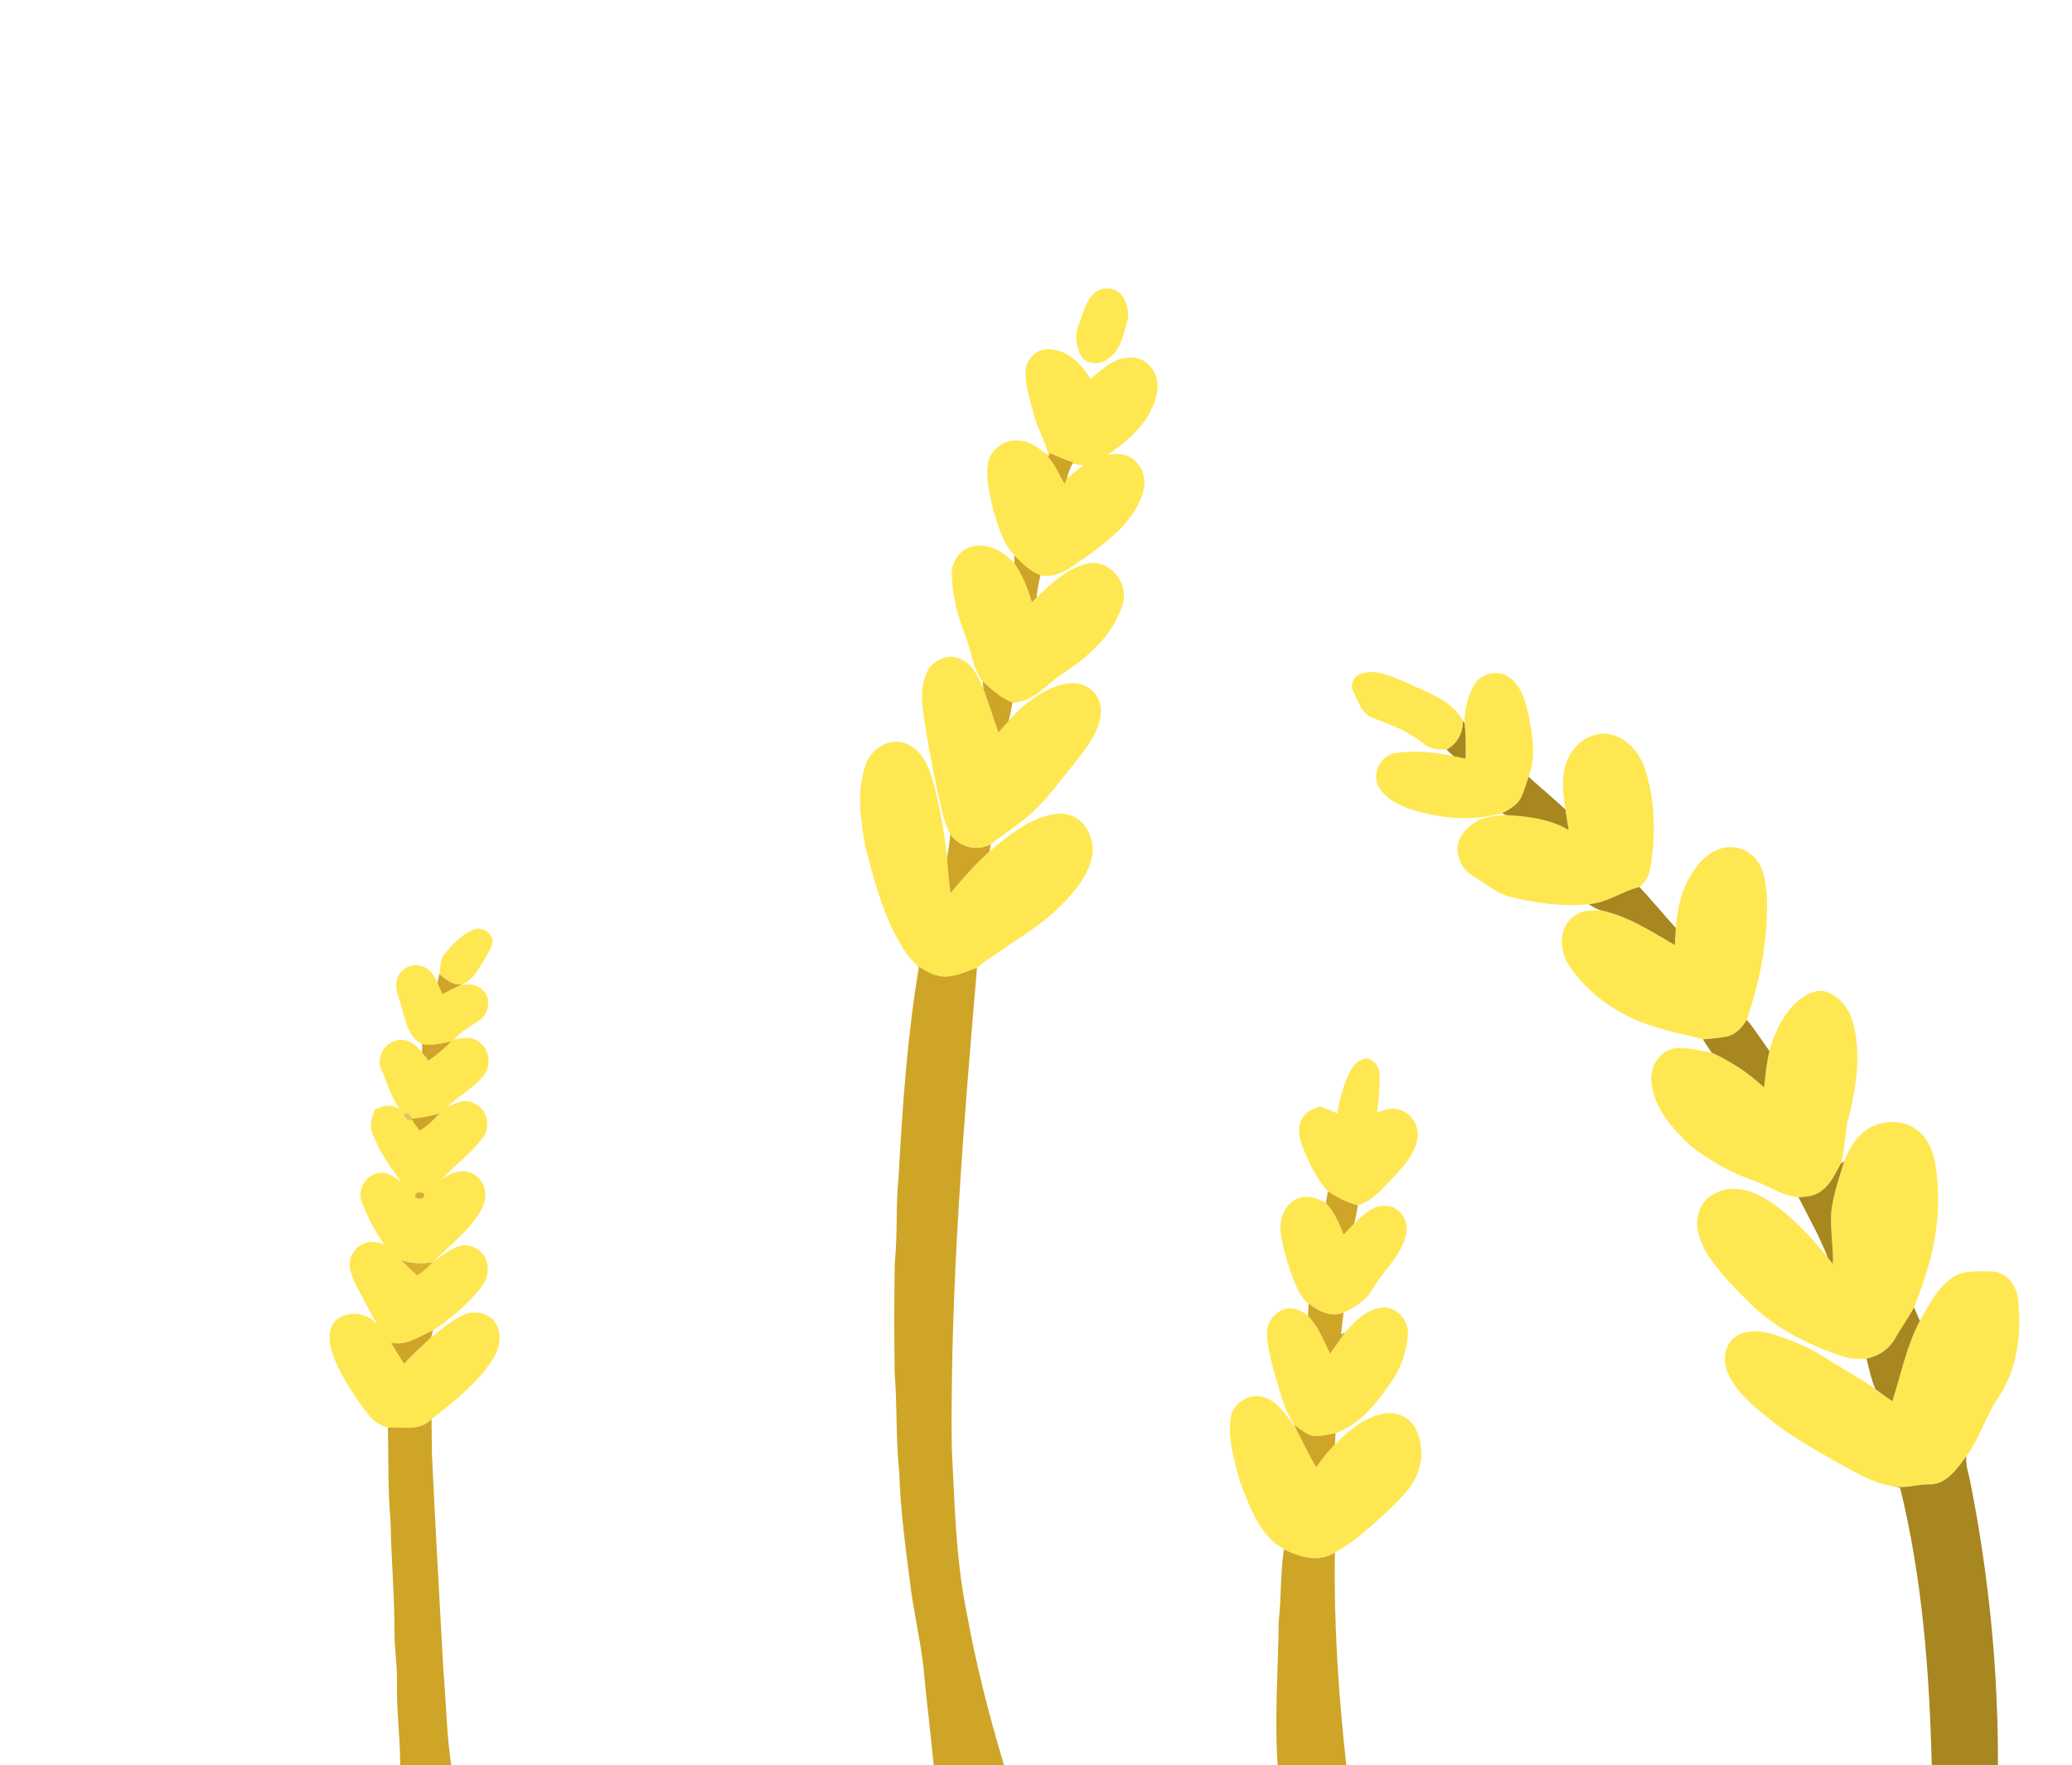 <?xml version="1.0" encoding="UTF-8" ?>
<!DOCTYPE svg PUBLIC "-//W3C//DTD SVG 1.1//EN" "http://www.w3.org/Graphics/SVG/1.1/DTD/svg11.dtd">
<svg width="750pt" height="639pt" viewBox="0 0 750 639" version="1.1" xmlns="http://www.w3.org/2000/svg">
<g id="#ffe751ff">
<path fill="#ffe751" opacity="1.00" d=" M 396.51 105.71 C 399.43 103.66 403.86 104.08 406.11 106.93 C 408.06 109.79 408.97 113.53 407.90 116.91 C 406.53 121.41 405.64 126.66 401.52 129.56 C 398.87 131.99 394.22 132.23 391.70 129.53 C 389.58 125.91 388.83 121.39 390.50 117.44 C 392.11 113.39 393.02 108.63 396.51 105.71 Z" />
<path fill="#ffe751" opacity="1.00" d=" M 371.20 134.93 C 371.16 130.60 374.59 126.54 379.04 126.44 C 386.00 126.21 391.40 131.63 394.76 137.19 C 399.25 133.30 404.47 128.55 410.90 129.56 C 416.64 130.37 419.91 136.74 418.81 142.11 C 417.03 152.02 408.94 159.34 400.89 164.61 C 403.65 164.32 406.65 164.12 409.14 165.60 C 413.51 168.01 415.29 173.79 413.69 178.40 C 410.65 188.64 401.62 195.33 393.44 201.42 C 388.38 204.69 383.16 209.68 376.62 208.28 C 372.82 206.81 369.94 203.88 367.15 201.04 C 363.01 196.67 361.40 190.72 359.66 185.13 C 358.41 179.54 356.75 173.80 357.56 168.03 C 358.34 162.78 363.67 158.79 368.94 159.51 C 373.14 159.68 376.34 162.64 379.55 164.98 C 378.60 160.07 375.74 155.80 374.49 150.97 C 373.14 145.70 371.20 140.43 371.20 134.93 M 380.04 164.01 C 379.88 164.39 379.56 165.13 379.41 165.50 C 382.02 168.33 383.39 171.95 385.32 175.22 C 385.63 174.60 385.91 173.97 386.16 173.33 C 388.06 171.58 390.04 169.91 392.20 168.48 C 391.20 168.33 389.20 168.01 388.20 167.85 L 388.44 167.40 C 385.57 166.43 382.79 165.25 380.04 164.01 Z" />
<path fill="#ffe751" opacity="1.00" d=" M 344.53 207.99 C 344.27 203.03 348.09 198.17 353.08 197.59 C 358.54 196.84 363.56 200.08 367.15 203.89 C 370.10 208.19 372.09 213.02 373.49 218.02 C 374.05 217.47 374.62 216.92 375.19 216.37 C 380.82 211.02 386.90 204.98 394.95 203.85 C 402.70 203.17 408.84 212.14 406.24 219.22 C 402.79 229.94 394.01 237.85 384.80 243.76 C 378.90 247.52 374.11 254.37 366.50 254.33 C 362.26 252.78 358.98 249.61 355.69 246.67 C 351.96 241.76 351.56 235.43 349.34 229.86 C 346.56 222.90 344.70 215.50 344.53 207.99 Z" />
<path fill="#ffe751" opacity="1.00" d=" M 335.47 243.46 C 337.43 239.15 342.95 236.45 347.42 238.45 C 352.00 240.27 354.15 245.07 355.94 249.32 C 357.82 254.58 359.60 259.88 361.37 265.18 C 362.63 263.81 363.89 262.44 365.09 261.01 C 369.12 256.28 374.05 252.27 379.65 249.55 C 383.73 247.67 388.63 246.35 392.91 248.37 C 396.86 250.16 399.07 254.72 398.42 258.95 C 397.41 266.07 392.51 271.71 388.23 277.17 C 383.46 283.01 379.09 289.26 373.44 294.31 C 368.89 298.60 363.44 301.71 358.62 305.65 C 353.56 308.43 347.27 306.67 343.97 302.08 C 341.04 296.47 340.38 290.07 338.79 284.03 C 337.03 275.45 335.44 266.82 334.20 258.15 C 333.46 253.27 333.44 248.05 335.47 243.46 Z" />
<path fill="#ffe751" opacity="1.00" d=" M 492.80 243.87 C 498.37 242.01 503.94 245.16 509.06 247.09 C 516.41 250.75 525.32 253.23 529.53 260.93 C 529.60 265.32 527.53 269.27 523.63 271.39 C 520.59 271.43 517.36 271.22 515.02 269.04 C 509.81 264.71 503.38 262.37 497.13 260.01 C 492.84 258.54 491.60 253.85 489.81 250.21 C 488.43 247.83 490.20 244.46 492.80 243.87 Z" />
<path fill="#ffe751" opacity="1.00" d=" M 533.26 248.50 C 535.54 244.06 541.77 242.15 546.00 245.01 C 550.47 248.00 552.05 253.52 553.22 258.48 C 554.68 265.89 556.13 273.97 553.33 281.23 C 552.42 283.69 551.78 286.24 550.68 288.63 C 549.32 291.46 546.38 292.97 543.76 294.42 C 532.75 297.43 520.96 296.41 510.21 292.85 C 505.76 291.24 501.04 288.87 498.82 284.47 C 496.64 279.67 499.81 273.45 505.05 272.62 C 512.04 271.59 519.21 272.33 526.10 273.73 C 527.56 274.06 529.02 274.37 530.50 274.68 C 530.58 270.40 530.62 266.11 530.14 261.85 C 530.01 257.23 531.20 252.62 533.26 248.50 Z" />
<path fill="#ffe751" opacity="1.00" d=" M 567.95 273.90 C 570.66 268.51 576.80 264.49 582.95 265.86 C 589.17 267.23 593.61 272.75 595.51 278.59 C 599.23 290.25 599.35 302.85 597.25 314.84 C 596.85 317.35 595.38 319.53 593.45 321.14 C 587.11 322.64 581.75 326.87 575.11 327.34 C 565.52 328.37 555.91 326.91 546.60 324.69 C 541.48 323.32 537.50 319.68 533.03 317.06 C 529.59 314.99 527.46 310.98 527.56 306.99 C 527.73 303.01 530.66 299.80 533.85 297.74 C 537.18 295.58 541.26 295.41 545.10 295.08 C 552.90 295.53 560.95 296.45 567.82 300.50 C 567.37 298.04 566.96 295.58 566.63 293.10 C 565.75 286.72 564.74 279.83 567.95 273.90 Z" />
<path fill="#ffe751" opacity="1.00" d=" M 313.52 276.40 C 315.60 270.87 322.13 266.91 327.91 269.18 C 333.41 271.34 336.11 277.12 337.61 282.47 C 340.12 291.60 341.75 300.97 342.83 310.37 C 342.99 314.73 343.57 319.05 344.03 323.38 C 348.44 318.06 353.02 312.88 358.16 308.25 C 363.70 303.62 369.38 298.87 376.17 296.20 C 379.87 294.88 384.09 293.73 387.89 295.34 C 393.19 297.37 395.89 303.51 395.46 308.91 C 394.50 316.06 389.79 321.92 384.90 326.92 C 375.86 336.46 363.83 342.25 353.64 350.33 C 350.15 351.62 346.69 353.23 342.95 353.56 C 338.87 353.80 335.16 351.78 331.96 349.48 C 328.63 346.52 326.29 342.67 324.28 338.74 C 318.94 328.76 316.21 317.68 313.29 306.82 C 311.50 296.85 309.88 286.15 313.52 276.40 Z" />
<path fill="#ffe751" opacity="1.00" d=" M 621.87 307.58 C 625.96 305.78 630.95 306.68 634.24 309.68 C 638.39 313.17 639.08 318.97 639.53 324.03 C 640.17 339.39 637.16 354.70 632.29 369.21 C 630.70 371.90 628.43 374.46 625.28 375.22 C 622.36 375.88 619.36 375.97 616.41 376.29 C 611.28 374.69 605.91 374.03 600.83 372.25 C 587.39 368.68 574.83 360.56 567.40 348.64 C 564.30 343.38 564.39 335.27 569.88 331.61 C 572.68 329.44 576.35 329.48 579.72 329.64 C 589.39 331.70 597.79 337.27 606.24 342.14 C 606.36 340.08 606.46 338.01 606.61 335.96 C 607.09 330.10 608.13 324.16 610.87 318.90 C 613.36 314.22 616.74 309.56 621.87 307.58 Z" />
<path fill="#ffe751" opacity="1.00" d=" M 171.39 336.61 C 174.37 335.24 178.24 337.70 178.31 340.97 C 177.88 343.61 176.25 345.81 174.93 348.06 C 172.88 351.20 171.06 354.98 167.29 356.35 C 163.96 356.89 161.42 354.65 159.06 352.69 C 159.44 350.08 159.21 347.13 161.17 345.07 C 163.99 341.67 167.22 338.29 171.39 336.61 Z" />
<path fill="#ffe751" opacity="1.00" d=" M 143.91 353.96 C 145.20 350.46 149.51 348.45 152.99 349.88 C 155.69 350.74 157.23 353.29 158.31 355.73 C 158.89 357.15 159.51 358.55 160.14 359.96 C 162.33 358.80 164.52 357.61 166.78 356.59 C 169.45 356.19 172.55 356.27 174.63 358.26 C 177.92 361.25 177.11 367.12 173.44 369.46 C 170.31 371.62 166.78 373.31 164.41 376.41 C 167.44 375.60 170.98 375.12 173.56 377.34 C 177.51 380.08 177.91 386.20 174.84 389.74 C 171.01 394.07 165.91 397.00 161.65 400.86 C 164.73 399.45 168.27 397.64 171.60 399.43 C 176.28 401.39 177.78 407.78 174.85 411.82 C 170.58 417.46 164.82 421.73 159.95 426.83 C 162.46 425.48 165.03 423.67 168.05 424.10 C 171.84 424.20 175.06 427.41 175.54 431.11 C 176.33 435.07 174.02 438.67 171.81 441.72 C 167.44 447.35 161.87 451.84 156.81 456.80 C 160.37 454.45 163.73 451.22 168.19 450.83 C 171.21 450.87 174.27 452.59 175.61 455.37 C 177.34 458.81 176.54 463.14 174.13 466.07 C 169.32 472.26 163.22 477.33 156.72 481.66 C 151.84 483.74 147.18 487.36 141.55 486.13 C 143.09 488.69 144.64 491.25 146.23 493.78 C 149.33 490.39 152.71 487.30 156.06 484.18 C 159.63 481.30 163.20 478.34 167.30 476.25 C 171.22 474.22 176.67 475.03 179.24 478.82 C 181.82 482.65 180.96 487.84 178.65 491.60 C 173.09 500.72 164.41 507.22 156.21 513.79 C 152.01 518.21 145.79 516.64 140.41 516.80 C 137.69 516.23 135.33 514.63 133.64 512.46 C 129.19 506.99 125.33 501.02 122.25 494.68 C 119.98 489.87 117.72 483.80 120.78 478.85 C 124.84 474.11 133.36 474.76 136.79 480.00 C 133.98 475.17 131.48 470.18 128.84 465.25 C 127.02 461.62 125.22 456.82 128.07 453.22 C 130.40 449.52 135.38 448.70 139.13 450.64 C 135.76 445.79 132.95 440.52 130.88 435.00 C 129.15 430.32 132.96 424.64 137.97 424.61 C 140.82 424.47 143.07 426.41 145.27 427.92 C 141.36 422.57 137.36 417.14 135.05 410.86 C 133.62 407.87 134.41 404.60 135.70 401.73 C 138.58 400.20 142.01 399.50 144.80 401.66 C 141.47 397.28 140.15 391.81 137.93 386.86 C 135.85 381.82 140.63 375.76 146.01 376.53 C 148.95 376.68 151.04 378.96 152.77 381.10 C 153.56 382.04 154.34 383.01 155.12 383.98 C 158.11 381.92 160.89 379.58 163.41 376.97 C 159.94 377.74 156.38 378.66 152.81 378.00 C 147.46 375.42 146.79 369.06 145.15 364.03 C 144.36 360.78 142.54 357.30 143.91 353.96 M 146.42 403.21 C 145.88 404.54 147.95 406.21 149.18 405.46 C 149.89 406.90 150.97 408.11 151.96 409.36 C 154.67 407.67 156.97 405.44 159.11 403.09 C 155.82 403.97 152.50 404.81 149.08 404.94 C 149.00 403.75 147.56 402.56 146.42 403.21 M 150.41 432.22 C 149.49 434.29 153.31 434.68 153.64 432.74 C 153.41 431.37 151.23 431.47 150.41 432.22 M 145.17 456.19 C 147.04 458.13 148.99 459.99 151.01 461.77 C 153.09 460.46 154.97 458.87 156.55 456.99 C 152.72 457.71 148.85 457.44 145.17 456.19 Z" />
<path fill="#ffe751" opacity="1.00" d=" M 649.04 364.05 C 651.94 361.16 655.74 358.29 660.07 358.80 C 665.26 360.00 669.00 364.67 670.58 369.57 C 674.02 381.73 671.78 394.53 668.66 406.51 C 667.81 411.42 667.73 416.46 666.32 421.27 C 664.33 424.82 662.64 428.81 659.20 431.24 C 656.86 433.03 653.83 433.34 650.99 433.46 C 644.83 432.89 639.80 429.08 634.09 427.15 C 626.10 424.41 618.73 420.02 612.02 414.93 C 605.48 408.75 598.83 401.41 597.79 392.07 C 596.93 386.27 600.94 379.81 607.09 379.39 C 611.28 379.38 615.42 380.39 619.55 381.07 C 626.50 384.25 632.98 388.47 638.55 393.72 C 638.98 389.29 639.46 384.85 640.48 380.52 C 642.08 374.51 644.78 368.64 649.04 364.05 Z" />
<path fill="#ffe751" opacity="1.00" d=" M 488.79 387.69 C 489.95 385.38 492.14 383.35 494.82 383.19 C 497.50 383.73 499.35 386.29 499.36 388.97 C 499.55 393.58 499.07 398.18 498.43 402.75 C 500.85 402.02 503.38 400.88 505.96 401.63 C 510.99 402.56 514.23 408.24 512.88 413.10 C 511.65 418.37 507.92 422.49 504.29 426.29 C 500.49 430.17 496.94 434.78 491.50 436.38 C 487.61 435.34 484.00 433.51 480.67 431.29 C 476.43 426.82 473.97 421.07 471.60 415.48 C 470.10 411.87 469.42 407.34 471.93 404.03 C 473.34 402.00 475.82 401.41 477.99 400.59 C 480.05 401.33 482.08 402.16 484.06 403.12 C 484.96 397.80 486.32 392.51 488.79 387.69 Z" />
<path fill="#ffe751" opacity="1.00" d=" M 678.63 407.47 C 684.20 405.13 691.21 406.01 695.47 410.49 C 700.10 415.04 700.81 421.89 701.28 428.03 C 702.72 443.58 698.65 459.07 692.80 473.34 C 690.67 477.29 688.02 480.92 685.83 484.84 C 683.68 488.58 679.80 491.05 675.62 491.87 C 673.37 491.96 671.10 492.05 668.89 491.60 C 656.68 487.90 644.88 482.21 635.31 473.64 C 629.18 467.74 623.18 461.62 618.31 454.62 C 615.37 449.78 613.01 443.69 615.19 438.10 C 617.13 433.01 622.73 430.21 627.99 430.43 C 633.35 430.59 638.30 433.21 642.57 436.27 C 649.68 441.76 656.01 448.24 661.59 455.28 C 662.19 456.07 662.81 456.87 663.45 457.66 C 663.68 451.44 662.45 445.25 662.82 439.03 C 663.53 432.63 665.70 426.52 667.54 420.39 C 669.63 415.06 673.01 409.55 678.63 407.47 Z" />
<path fill="#ffe751" opacity="1.00" d=" M 469.84 433.90 C 473.24 432.51 476.98 433.72 479.94 435.58 C 483.03 438.75 484.74 442.89 486.32 446.96 C 487.62 445.66 488.92 444.35 490.18 443.01 C 493.36 439.90 497.05 436.03 501.93 436.59 C 507.25 436.79 510.55 443.17 508.67 447.87 C 506.71 455.32 500.43 460.27 496.80 466.80 C 494.51 470.83 490.41 473.28 486.35 475.24 C 481.75 477.09 477.29 474.73 473.69 471.96 C 470.46 469.63 469.24 465.72 467.83 462.20 C 465.86 456.93 464.28 451.47 463.51 445.88 C 463.06 441.20 465.14 435.64 469.84 433.90 Z" />
<path fill="#ffe751" opacity="1.00" d=" M 706.57 462.63 C 710.82 459.62 716.22 460.35 721.12 460.34 C 726.11 460.46 729.81 465.14 730.40 469.83 C 731.90 481.98 730.43 495.08 723.61 505.52 C 718.88 512.31 716.72 520.52 711.77 527.19 C 708.39 531.71 704.51 537.67 698.11 537.39 C 693.70 537.47 689.34 539.00 684.94 538.08 C 677.32 536.73 670.69 532.52 663.99 528.89 C 655.50 523.98 646.82 519.18 639.34 512.76 C 633.79 508.38 628.18 503.51 625.35 496.86 C 623.51 492.57 624.15 486.80 628.20 483.99 C 631.99 481.26 636.98 481.73 641.24 482.92 C 648.01 484.91 654.59 487.67 660.54 491.48 C 666.57 495.39 672.96 498.73 678.83 502.89 C 680.83 504.42 682.89 505.88 684.96 507.32 C 688.11 497.55 690.11 487.31 694.94 478.16 C 698.13 472.56 701.16 466.44 706.57 462.63 Z" />
<path fill="#ffe751" opacity="1.00" d=" M 458.58 483.96 C 458.08 479.75 460.76 475.23 464.91 474.04 C 467.94 472.93 471.13 474.48 473.46 476.39 C 477.23 480.25 479.06 485.38 481.45 490.10 C 483.29 487.57 485.04 484.97 486.83 482.40 C 490.34 478.41 494.48 474.12 500.04 473.43 C 505.35 472.84 509.96 477.79 509.63 483.00 C 509.24 489.68 506.75 496.24 502.72 501.59 C 497.81 508.67 491.77 515.88 483.43 518.87 C 480.68 519.41 477.88 520.06 475.05 519.83 C 472.52 519.12 470.52 517.27 468.41 515.81 C 466.70 512.95 465.15 509.99 464.22 506.79 C 461.94 499.29 459.45 491.78 458.58 483.96 Z" />
<path fill="#ffe751" opacity="1.00" d=" M 445.48 513.10 C 446.46 507.59 452.80 504.02 458.02 506.03 C 463.15 507.92 465.92 512.93 469.00 517.10 C 471.47 521.81 473.68 526.66 476.43 531.22 C 478.47 528.29 480.67 525.48 483.20 522.97 C 488.13 517.99 493.84 513.02 500.97 511.78 C 505.29 510.91 510.04 512.97 512.21 516.84 C 514.75 521.60 515.19 527.47 513.41 532.57 C 511.33 538.82 506.13 543.20 501.61 547.71 C 495.85 552.95 490.06 558.32 483.19 562.09 C 477.47 565.84 470.34 563.74 464.72 560.89 C 455.71 555.79 452.35 545.34 448.78 536.29 C 446.89 528.74 444.25 520.97 445.48 513.10 Z" />
</g>
<g id="#cfa527ff">
<path fill="#cfa527" opacity="1.00" d=" M 380.04 164.01 C 382.79 165.25 385.57 166.43 388.44 167.40 L 388.20 167.85 C 387.25 169.56 386.69 171.45 386.16 173.33 C 385.91 173.97 385.63 174.60 385.32 175.22 C 383.39 171.95 382.02 168.33 379.41 165.50 C 379.56 165.13 379.88 164.39 380.04 164.01 Z" />
<path fill="#cfa527" opacity="1.00" d=" M 367.15 201.04 C 369.94 203.88 372.82 206.81 376.62 208.28 C 375.99 210.95 375.46 213.64 375.19 216.37 C 374.62 216.92 374.05 217.47 373.49 218.02 C 372.09 213.02 370.10 208.19 367.15 203.89 C 367.15 203.18 367.15 201.75 367.15 201.04 Z" />
<path fill="#cfa527" opacity="1.00" d=" M 355.69 246.67 C 358.98 249.61 362.26 252.78 366.50 254.33 C 366.11 256.57 365.67 258.81 365.09 261.01 C 363.89 262.44 362.63 263.81 361.37 265.18 C 359.60 259.88 357.82 254.58 355.94 249.32 C 355.87 248.66 355.75 247.34 355.69 246.67 Z" />
<path fill="#cfa527" opacity="1.00" d=" M 343.97 302.08 C 347.27 306.67 353.56 308.43 358.62 305.65 C 358.51 306.30 358.28 307.60 358.16 308.25 C 353.02 312.88 348.44 318.06 344.03 323.38 C 343.57 319.05 342.99 314.73 342.83 310.37 C 343.31 307.62 343.75 304.86 343.97 302.08 Z" />
<path fill="#cfa527" opacity="1.00" d=" M 331.96 349.48 C 335.16 351.78 338.87 353.80 342.95 353.56 C 346.69 353.23 350.15 351.62 353.64 350.33 C 348.74 408.09 343.90 465.97 344.51 524.01 C 345.55 543.73 345.85 563.61 349.76 583.04 C 353.12 601.96 357.89 620.60 363.40 639.00 L 337.96 639.00 C 337.01 628.99 335.80 619.01 334.77 609.01 C 334.04 597.86 331.35 586.97 329.79 575.94 C 327.98 561.70 325.94 547.45 325.50 533.09 C 324.21 521.10 324.80 509.02 323.83 497.01 C 323.68 483.69 323.62 470.36 323.89 457.05 C 324.94 446.80 324.18 436.46 325.25 426.22 C 326.67 400.79 328.36 375.30 332.61 350.15 L 331.96 349.48 Z" />
<path fill="#cfa527" opacity="1.00" d=" M 159.06 352.69 C 161.42 354.65 163.96 356.89 167.29 356.35 L 166.78 356.59 C 164.52 357.61 162.33 358.80 160.14 359.96 C 159.51 358.55 158.89 357.15 158.31 355.73 C 158.50 354.97 158.87 353.45 159.06 352.69 Z" />
<path fill="#cfa527" opacity="1.00" d=" M 152.81 378.00 C 156.38 378.66 159.94 377.74 163.41 376.97 C 160.89 379.58 158.11 381.92 155.12 383.98 C 154.34 383.01 153.56 382.04 152.77 381.10 C 152.78 380.32 152.80 378.77 152.81 378.00 Z" />
<path fill="#cfa527" opacity="1.00" d=" M 149.08 404.94 C 152.50 404.81 155.82 403.97 159.11 403.09 C 156.97 405.44 154.67 407.67 151.96 409.36 C 150.97 408.11 149.89 406.90 149.18 405.46 L 149.08 404.94 Z" />
<path fill="#cfa527" opacity="1.00" d=" M 480.67 431.29 C 484.00 433.51 487.61 435.34 491.50 436.38 C 491.14 438.60 490.77 440.83 490.18 443.01 C 488.92 444.35 487.62 445.66 486.32 446.96 C 484.74 442.89 483.03 438.75 479.94 435.58 C 480.18 434.15 480.40 432.70 480.67 431.29 Z" />
<path fill="#cfa527" opacity="1.00" d=" M 473.69 471.96 C 477.29 474.73 481.75 477.09 486.35 475.24 C 486.00 477.87 485.66 480.49 485.42 483.14 L 486.83 482.40 C 485.04 484.97 483.29 487.57 481.45 490.10 C 479.06 485.38 477.23 480.25 473.46 476.39 C 473.53 474.91 473.61 473.43 473.69 471.96 Z" />
<path fill="#cfa527" opacity="1.00" d=" M 141.55 486.13 C 147.18 487.36 151.84 483.74 156.72 481.66 C 156.56 482.29 156.23 483.55 156.06 484.18 C 152.71 487.30 149.33 490.39 146.23 493.78 C 144.64 491.25 143.09 488.69 141.55 486.13 Z" />
<path fill="#cfa527" opacity="1.00" d=" M 140.41 516.80 C 145.79 516.64 152.01 518.21 156.21 513.79 C 156.26 517.85 156.26 521.92 156.33 525.98 C 157.55 552.33 159.05 578.66 160.51 605.00 C 161.52 616.32 161.64 627.74 163.31 639.00 L 144.86 639.00 C 144.84 628.99 143.51 619.03 143.68 609.01 C 143.82 602.31 142.59 595.68 142.76 588.99 C 142.73 576.28 141.56 563.62 141.38 550.93 C 140.36 539.58 140.67 528.18 140.41 516.80 Z" />
<path fill="#cfa527" opacity="1.00" d=" M 468.41 515.81 C 470.52 517.27 472.52 519.12 475.05 519.83 C 477.88 520.06 480.68 519.41 483.43 518.87 C 483.35 520.23 483.27 521.60 483.20 522.97 C 480.67 525.48 478.47 528.29 476.43 531.22 C 473.68 526.66 471.47 521.81 469.00 517.10 L 468.41 515.81 Z" />
<path fill="#cfa527" opacity="1.00" d=" M 464.72 560.89 C 470.34 563.74 477.47 565.84 483.19 562.09 C 482.79 587.79 484.47 613.47 487.32 639.00 L 462.47 639.00 C 461.29 621.67 462.68 604.34 462.85 587.00 C 463.83 578.32 463.44 569.55 464.72 560.89 Z" />
</g>
<g id="#a88620ff">
<path fill="#a88620" opacity="1.00" d=" M 529.53 260.93 L 530.14 261.85 C 530.62 266.11 530.58 270.40 530.50 274.68 C 529.02 274.37 527.56 274.06 526.10 273.73 C 525.24 272.97 524.43 272.18 523.63 271.39 C 527.53 269.27 529.60 265.32 529.53 260.93 Z" />
<path fill="#a88620" opacity="1.00" d=" M 550.68 288.63 C 551.78 286.24 552.42 283.69 553.33 281.23 C 557.71 285.25 562.32 289.01 566.63 293.10 C 566.96 295.58 567.37 298.04 567.82 300.50 C 560.95 296.45 552.90 295.53 545.10 295.08 L 543.76 294.42 C 546.38 292.97 549.32 291.46 550.68 288.63 Z" />
<path fill="#a88620" opacity="1.00" d=" M 575.11 327.34 C 581.75 326.87 587.11 322.64 593.45 321.14 C 597.99 325.94 602.12 331.11 606.61 335.96 C 606.46 338.01 606.36 340.08 606.24 342.14 C 597.79 337.27 589.39 331.70 579.72 329.64 C 578.02 329.21 576.47 328.41 575.11 327.34 Z" />
<path fill="#a88620" opacity="1.00" d=" M 625.28 375.22 C 628.43 374.46 630.70 371.90 632.29 369.21 C 635.30 372.77 637.74 376.76 640.48 380.52 C 639.46 384.85 638.98 389.29 638.55 393.72 C 632.98 388.47 626.50 384.25 619.55 381.07 C 618.43 379.52 617.43 377.89 616.41 376.29 C 619.36 375.97 622.36 375.88 625.28 375.22 Z" />
<path fill="#a88620" opacity="1.00" d=" M 666.32 421.27 C 666.63 421.05 667.24 420.61 667.54 420.39 C 665.70 426.52 663.53 432.63 662.82 439.03 C 662.45 445.25 663.68 451.44 663.45 457.66 C 662.81 456.87 662.19 456.07 661.59 455.28 C 658.67 447.72 654.65 440.66 650.99 433.46 C 653.83 433.34 656.86 433.03 659.20 431.24 C 662.64 428.81 664.33 424.82 666.32 421.27 Z" />
<path fill="#a88620" opacity="1.00" d=" M 685.83 484.84 C 688.02 480.92 690.67 477.29 692.80 473.34 C 693.51 474.93 694.23 476.55 694.94 478.16 C 690.11 487.31 688.11 497.55 684.96 507.32 C 682.89 505.88 680.83 504.42 678.83 502.89 C 677.29 499.37 676.55 495.58 675.62 491.87 C 679.80 491.05 683.68 488.58 685.83 484.84 Z" />
<path fill="#a88620" opacity="1.00" d=" M 698.11 537.39 C 704.51 537.67 708.39 531.71 711.77 527.19 C 711.34 530.51 712.74 533.71 713.26 536.96 C 719.90 570.53 723.32 604.77 723.19 639.00 L 699.24 639.00 C 698.38 605.32 695.86 571.44 687.78 538.63 C 686.82 538.45 685.88 538.26 684.94 538.08 C 689.34 539.00 693.70 537.47 698.11 537.39 Z" />
</g>
<g id="#d7c13fdb">
<path fill="#d7c13f" opacity="0.86" d=" M 146.42 403.21 C 147.56 402.56 149.00 403.75 149.08 404.94 L 149.18 405.46 C 147.95 406.21 145.88 404.54 146.42 403.21 Z" />
</g>
<g id="#d5ad2cff">
<path fill="#d5ad2c" opacity="1.00" d=" M 150.41 432.22 C 151.23 431.47 153.41 431.37 153.64 432.74 C 153.31 434.68 149.49 434.29 150.41 432.22 Z" />
</g>
<g id="#d8b22fff">
<path fill="#d8b22f" opacity="1.00" d=" M 145.17 456.19 C 148.85 457.44 152.72 457.71 156.55 456.99 C 154.97 458.87 153.09 460.46 151.01 461.77 C 148.99 459.99 147.04 458.13 145.17 456.19 Z" />
</g>
</svg>
